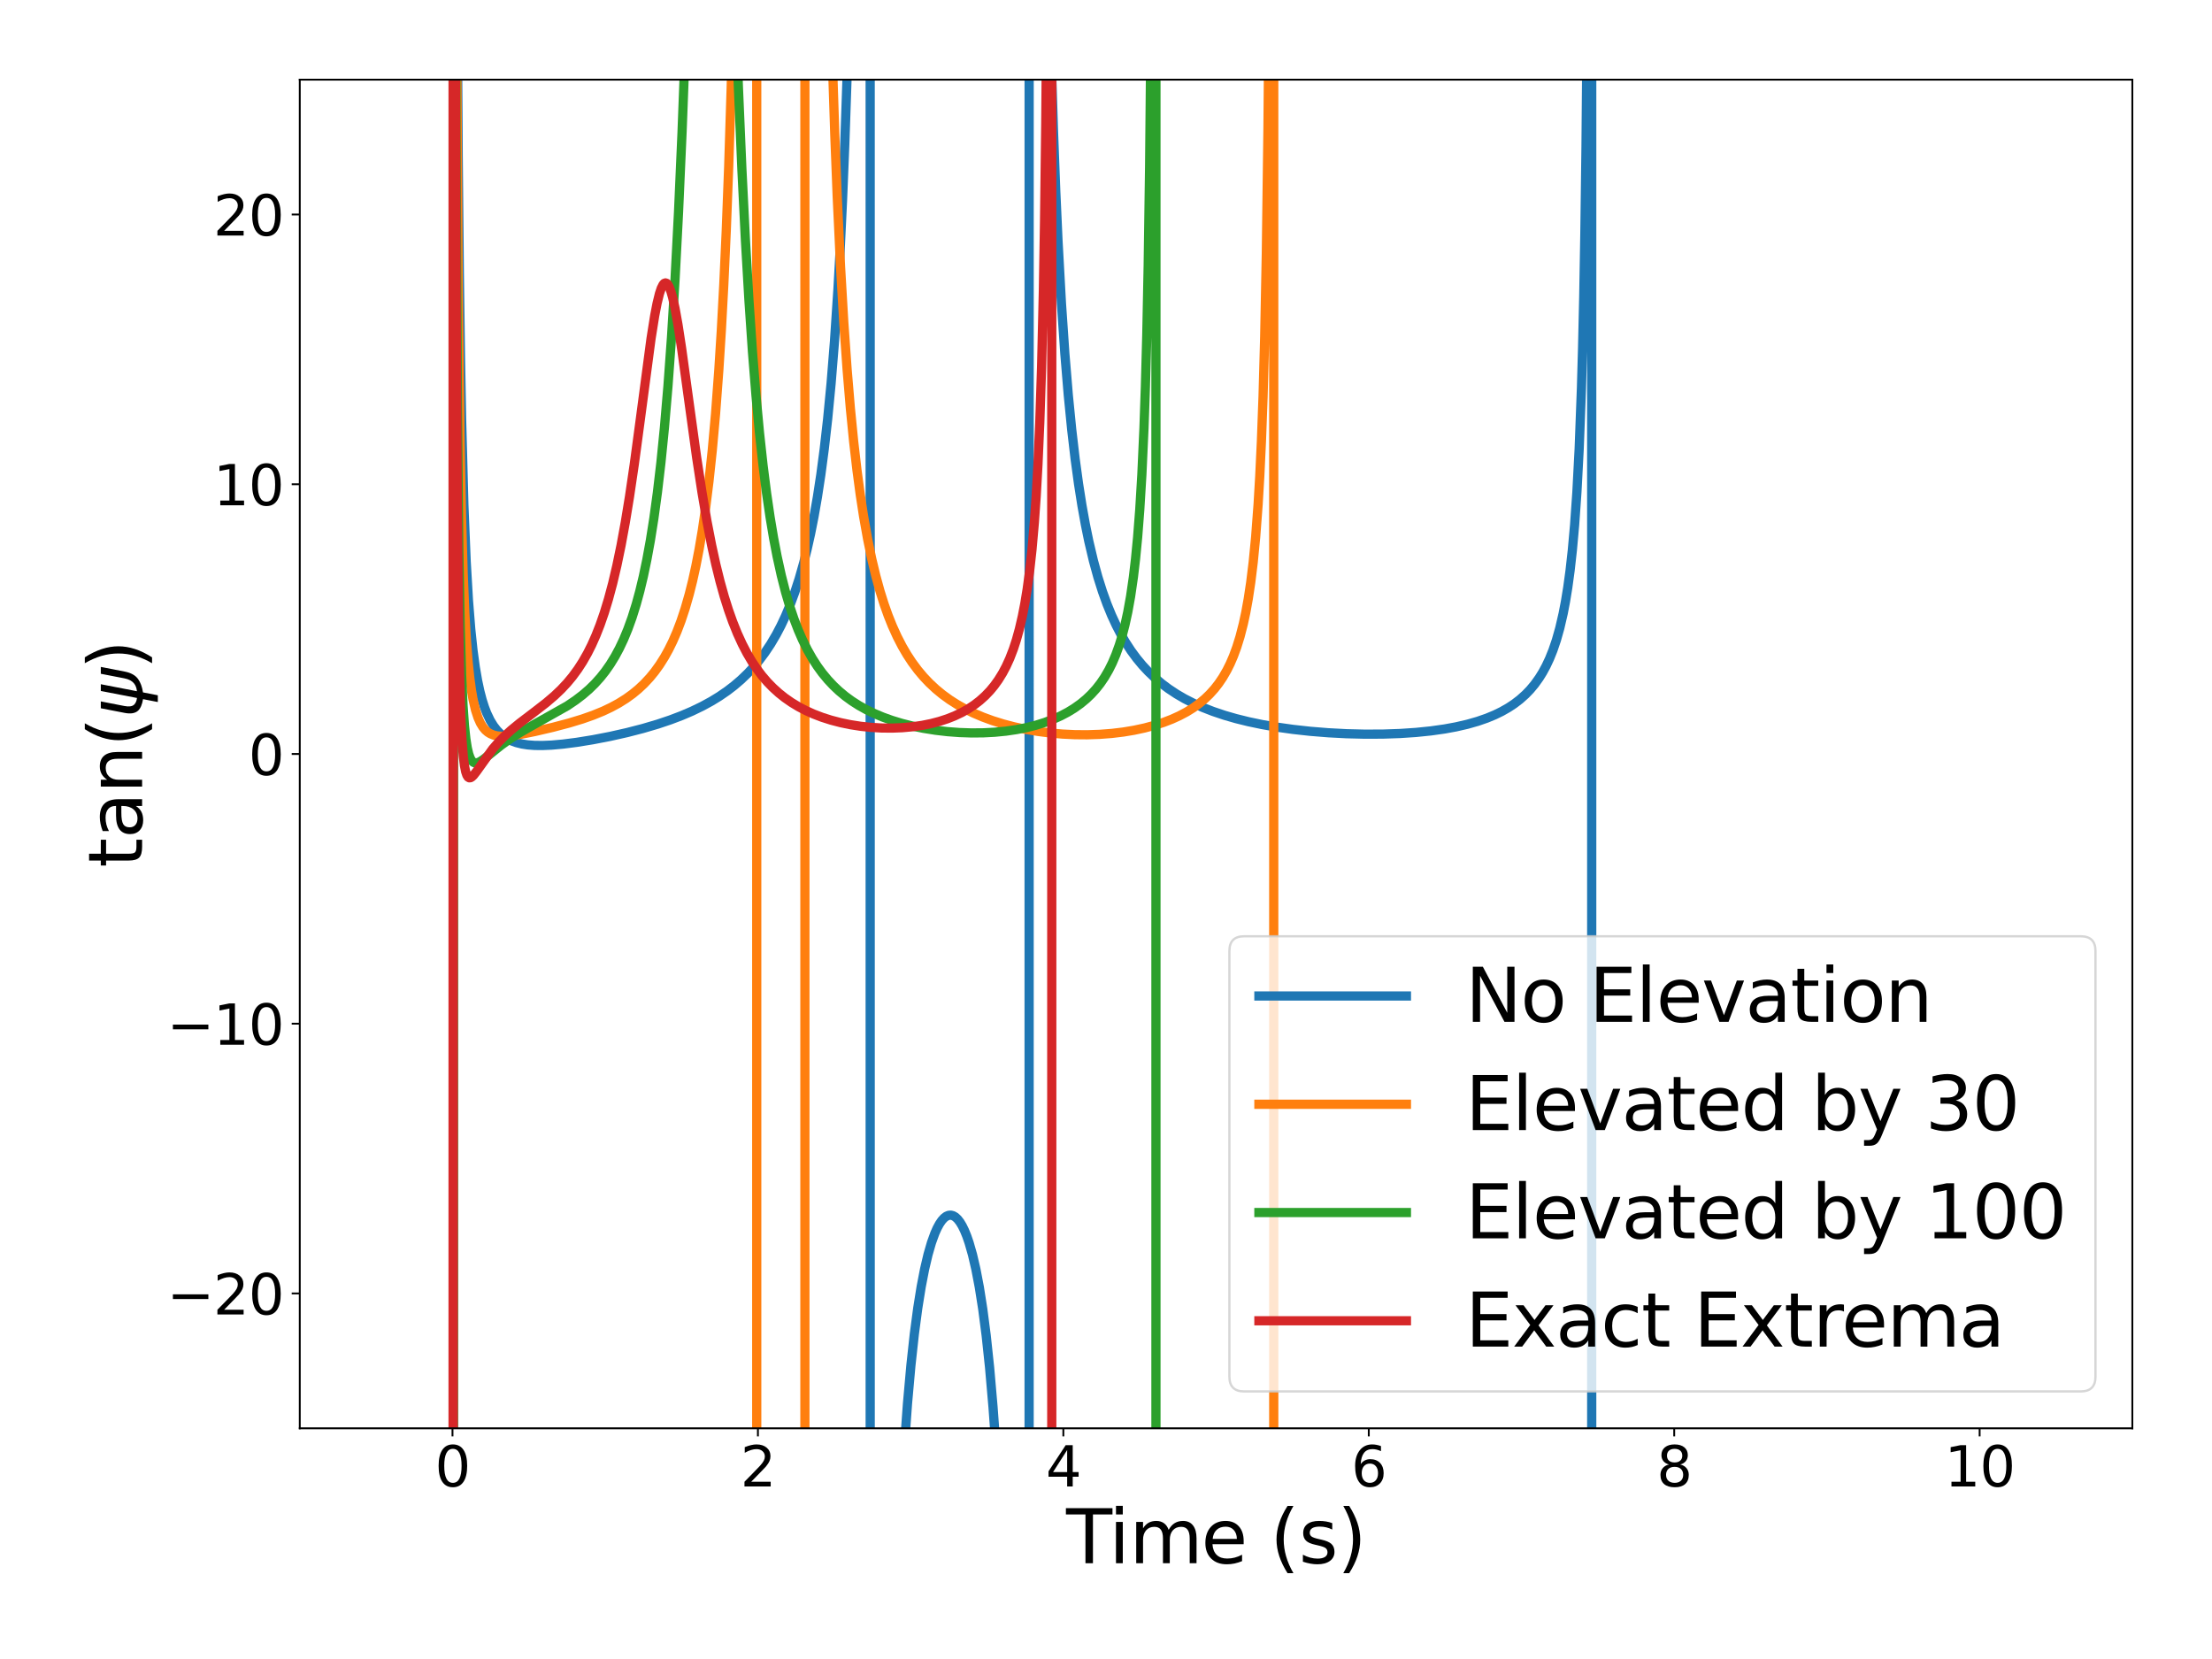 <?xml version="1.0" encoding="utf-8" standalone="no"?>
<!DOCTYPE svg PUBLIC "-//W3C//DTD SVG 1.1//EN"
  "http://www.w3.org/Graphics/SVG/1.1/DTD/svg11.dtd">
<svg height="720pt" version="1.1" viewBox="0 0 959.76 720" width="959.76pt" xmlns="http://www.w3.org/2000/svg" xmlns:xlink="http://www.w3.org/1999/xlink">
 <defs>
  <style type="text/css">*{stroke-linecap:butt;stroke-linejoin:round;}</style>
 </defs>
 <g id="figure_1">
  <g id="patch_1">
   <path d="M 0 720 
L 959.76 720 
L 959.76 0 
L 0 0 
z
" style="fill:#ffffff;"/>
  </g>
  <g id="axes_1">
   <g id="patch_2">
    <path d="M 130.07 619.72 
L 925.2 619.72 
L 925.2 34.56 
L 130.07 34.56 
z
" style="fill:#ffffff;"/>
   </g>
   <g id="matplotlib.axis_1">
    <g id="xtick_1">
     <g id="line2d_1">
      <defs>
       <path d="M 0 0 
L 0 3.5 
" id="mdc47fb2d89" style="stroke:#000000;stroke-width:0.8;"/>
      </defs>
      <g>
       <use style="stroke:#000000;stroke-width:0.8;" x="196.331" xlink:href="#mdc47fb2d89" y="619.72"/>
      </g>
     </g>
     <g id="text_1">
      <!-- 0 -->
      <g transform="translate(188.696 644.956)scale(0.24 -0.24)">
       <defs>
        <path d="M 2034 4250 
Q 1547 4250 1301 3770 
Q 1056 3291 1056 2328 
Q 1056 1369 1301 889 
Q 1547 409 2034 409 
Q 2525 409 2770 889 
Q 3016 1369 3016 2328 
Q 3016 3291 2770 3770 
Q 2525 4250 2034 4250 
z
M 2034 4750 
Q 2819 4750 3233 4129 
Q 3647 3509 3647 2328 
Q 3647 1150 3233 529 
Q 2819 -91 2034 -91 
Q 1250 -91 836 529 
Q 422 1150 422 2328 
Q 422 3509 836 4129 
Q 1250 4750 2034 4750 
z
" id="DejaVuSans-30" transform="scale(0.016)"/>
       </defs>
       <use xlink:href="#DejaVuSans-30"/>
      </g>
     </g>
    </g>
    <g id="xtick_2">
     <g id="line2d_2">
      <g>
       <use style="stroke:#000000;stroke-width:0.8;" x="328.853" xlink:href="#mdc47fb2d89" y="619.72"/>
      </g>
     </g>
     <g id="text_2">
      <!-- 2 -->
      <g transform="translate(321.217 644.956)scale(0.24 -0.24)">
       <defs>
        <path d="M 1228 531 
L 3431 531 
L 3431 0 
L 469 0 
L 469 531 
Q 828 903 1448 1529 
Q 2069 2156 2228 2338 
Q 2531 2678 2651 2914 
Q 2772 3150 2772 3378 
Q 2772 3750 2511 3984 
Q 2250 4219 1831 4219 
Q 1534 4219 1204 4116 
Q 875 4013 500 3803 
L 500 4441 
Q 881 4594 1212 4672 
Q 1544 4750 1819 4750 
Q 2544 4750 2975 4387 
Q 3406 4025 3406 3419 
Q 3406 3131 3298 2873 
Q 3191 2616 2906 2266 
Q 2828 2175 2409 1742 
Q 1991 1309 1228 531 
z
" id="DejaVuSans-32" transform="scale(0.016)"/>
       </defs>
       <use xlink:href="#DejaVuSans-32"/>
      </g>
     </g>
    </g>
    <g id="xtick_3">
     <g id="line2d_3">
      <g>
       <use style="stroke:#000000;stroke-width:0.8;" x="461.374" xlink:href="#mdc47fb2d89" y="619.72"/>
      </g>
     </g>
     <g id="text_3">
      <!-- 4 -->
      <g transform="translate(453.739 644.956)scale(0.24 -0.24)">
       <defs>
        <path d="M 2419 4116 
L 825 1625 
L 2419 1625 
L 2419 4116 
z
M 2253 4666 
L 3047 4666 
L 3047 1625 
L 3713 1625 
L 3713 1100 
L 3047 1100 
L 3047 0 
L 2419 0 
L 2419 1100 
L 313 1100 
L 313 1709 
L 2253 4666 
z
" id="DejaVuSans-34" transform="scale(0.016)"/>
       </defs>
       <use xlink:href="#DejaVuSans-34"/>
      </g>
     </g>
    </g>
    <g id="xtick_4">
     <g id="line2d_4">
      <g>
       <use style="stroke:#000000;stroke-width:0.8;" x="593.896" xlink:href="#mdc47fb2d89" y="619.72"/>
      </g>
     </g>
     <g id="text_4">
      <!-- 6 -->
      <g transform="translate(586.261 644.956)scale(0.24 -0.24)">
       <defs>
        <path d="M 2113 2584 
Q 1688 2584 1439 2293 
Q 1191 2003 1191 1497 
Q 1191 994 1439 701 
Q 1688 409 2113 409 
Q 2538 409 2786 701 
Q 3034 994 3034 1497 
Q 3034 2003 2786 2293 
Q 2538 2584 2113 2584 
z
M 3366 4563 
L 3366 3988 
Q 3128 4100 2886 4159 
Q 2644 4219 2406 4219 
Q 1781 4219 1451 3797 
Q 1122 3375 1075 2522 
Q 1259 2794 1537 2939 
Q 1816 3084 2150 3084 
Q 2853 3084 3261 2657 
Q 3669 2231 3669 1497 
Q 3669 778 3244 343 
Q 2819 -91 2113 -91 
Q 1303 -91 875 529 
Q 447 1150 447 2328 
Q 447 3434 972 4092 
Q 1497 4750 2381 4750 
Q 2619 4750 2861 4703 
Q 3103 4656 3366 4563 
z
" id="DejaVuSans-36" transform="scale(0.016)"/>
       </defs>
       <use xlink:href="#DejaVuSans-36"/>
      </g>
     </g>
    </g>
    <g id="xtick_5">
     <g id="line2d_5">
      <g>
       <use style="stroke:#000000;stroke-width:0.8;" x="726.418" xlink:href="#mdc47fb2d89" y="619.72"/>
      </g>
     </g>
     <g id="text_5">
      <!-- 8 -->
      <g transform="translate(718.783 644.956)scale(0.24 -0.24)">
       <defs>
        <path d="M 2034 2216 
Q 1584 2216 1326 1975 
Q 1069 1734 1069 1313 
Q 1069 891 1326 650 
Q 1584 409 2034 409 
Q 2484 409 2743 651 
Q 3003 894 3003 1313 
Q 3003 1734 2745 1975 
Q 2488 2216 2034 2216 
z
M 1403 2484 
Q 997 2584 770 2862 
Q 544 3141 544 3541 
Q 544 4100 942 4425 
Q 1341 4750 2034 4750 
Q 2731 4750 3128 4425 
Q 3525 4100 3525 3541 
Q 3525 3141 3298 2862 
Q 3072 2584 2669 2484 
Q 3125 2378 3379 2068 
Q 3634 1759 3634 1313 
Q 3634 634 3220 271 
Q 2806 -91 2034 -91 
Q 1263 -91 848 271 
Q 434 634 434 1313 
Q 434 1759 690 2068 
Q 947 2378 1403 2484 
z
M 1172 3481 
Q 1172 3119 1398 2916 
Q 1625 2713 2034 2713 
Q 2441 2713 2670 2916 
Q 2900 3119 2900 3481 
Q 2900 3844 2670 4047 
Q 2441 4250 2034 4250 
Q 1625 4250 1398 4047 
Q 1172 3844 1172 3481 
z
" id="DejaVuSans-38" transform="scale(0.016)"/>
       </defs>
       <use xlink:href="#DejaVuSans-38"/>
      </g>
     </g>
    </g>
    <g id="xtick_6">
     <g id="line2d_6">
      <g>
       <use style="stroke:#000000;stroke-width:0.8;" x="858.939" xlink:href="#mdc47fb2d89" y="619.72"/>
      </g>
     </g>
     <g id="text_6">
      <!-- 10 -->
      <g transform="translate(843.669 644.956)scale(0.24 -0.24)">
       <defs>
        <path d="M 794 531 
L 1825 531 
L 1825 4091 
L 703 3866 
L 703 4441 
L 1819 4666 
L 2450 4666 
L 2450 531 
L 3481 531 
L 3481 0 
L 794 0 
L 794 531 
z
" id="DejaVuSans-31" transform="scale(0.016)"/>
       </defs>
       <use xlink:href="#DejaVuSans-31"/>
       <use x="63.623" xlink:href="#DejaVuSans-30"/>
      </g>
     </g>
    </g>
    <g id="text_7">
     <!-- Time (s) -->
     <g transform="translate(462.582 678.263)scale(0.32 -0.32)">
      <defs>
       <path d="M -19 4666 
L 3928 4666 
L 3928 4134 
L 2272 4134 
L 2272 0 
L 1638 0 
L 1638 4134 
L -19 4134 
L -19 4666 
z
" id="DejaVuSans-54" transform="scale(0.016)"/>
       <path d="M 603 3500 
L 1178 3500 
L 1178 0 
L 603 0 
L 603 3500 
z
M 603 4863 
L 1178 4863 
L 1178 4134 
L 603 4134 
L 603 4863 
z
" id="DejaVuSans-69" transform="scale(0.016)"/>
       <path d="M 3328 2828 
Q 3544 3216 3844 3400 
Q 4144 3584 4550 3584 
Q 5097 3584 5394 3201 
Q 5691 2819 5691 2113 
L 5691 0 
L 5113 0 
L 5113 2094 
Q 5113 2597 4934 2840 
Q 4756 3084 4391 3084 
Q 3944 3084 3684 2787 
Q 3425 2491 3425 1978 
L 3425 0 
L 2847 0 
L 2847 2094 
Q 2847 2600 2669 2842 
Q 2491 3084 2119 3084 
Q 1678 3084 1418 2786 
Q 1159 2488 1159 1978 
L 1159 0 
L 581 0 
L 581 3500 
L 1159 3500 
L 1159 2956 
Q 1356 3278 1631 3431 
Q 1906 3584 2284 3584 
Q 2666 3584 2933 3390 
Q 3200 3197 3328 2828 
z
" id="DejaVuSans-6d" transform="scale(0.016)"/>
       <path d="M 3597 1894 
L 3597 1613 
L 953 1613 
Q 991 1019 1311 708 
Q 1631 397 2203 397 
Q 2534 397 2845 478 
Q 3156 559 3463 722 
L 3463 178 
Q 3153 47 2828 -22 
Q 2503 -91 2169 -91 
Q 1331 -91 842 396 
Q 353 884 353 1716 
Q 353 2575 817 3079 
Q 1281 3584 2069 3584 
Q 2775 3584 3186 3129 
Q 3597 2675 3597 1894 
z
M 3022 2063 
Q 3016 2534 2758 2815 
Q 2500 3097 2075 3097 
Q 1594 3097 1305 2825 
Q 1016 2553 972 2059 
L 3022 2063 
z
" id="DejaVuSans-65" transform="scale(0.016)"/>
       <path id="DejaVuSans-20" transform="scale(0.016)"/>
       <path d="M 1984 4856 
Q 1566 4138 1362 3434 
Q 1159 2731 1159 2009 
Q 1159 1288 1364 580 
Q 1569 -128 1984 -844 
L 1484 -844 
Q 1016 -109 783 600 
Q 550 1309 550 2009 
Q 550 2706 781 3412 
Q 1013 4119 1484 4856 
L 1984 4856 
z
" id="DejaVuSans-28" transform="scale(0.016)"/>
       <path d="M 2834 3397 
L 2834 2853 
Q 2591 2978 2328 3040 
Q 2066 3103 1784 3103 
Q 1356 3103 1142 2972 
Q 928 2841 928 2578 
Q 928 2378 1081 2264 
Q 1234 2150 1697 2047 
L 1894 2003 
Q 2506 1872 2764 1633 
Q 3022 1394 3022 966 
Q 3022 478 2636 193 
Q 2250 -91 1575 -91 
Q 1294 -91 989 -36 
Q 684 19 347 128 
L 347 722 
Q 666 556 975 473 
Q 1284 391 1588 391 
Q 1994 391 2212 530 
Q 2431 669 2431 922 
Q 2431 1156 2273 1281 
Q 2116 1406 1581 1522 
L 1381 1569 
Q 847 1681 609 1914 
Q 372 2147 372 2553 
Q 372 3047 722 3315 
Q 1072 3584 1716 3584 
Q 2034 3584 2315 3537 
Q 2597 3491 2834 3397 
z
" id="DejaVuSans-73" transform="scale(0.016)"/>
       <path d="M 513 4856 
L 1013 4856 
Q 1481 4119 1714 3412 
Q 1947 2706 1947 2009 
Q 1947 1309 1714 600 
Q 1481 -109 1013 -844 
L 513 -844 
Q 928 -128 1133 580 
Q 1338 1288 1338 2009 
Q 1338 2731 1133 3434 
Q 928 4138 513 4856 
z
" id="DejaVuSans-29" transform="scale(0.016)"/>
      </defs>
      <use xlink:href="#DejaVuSans-54"/>
      <use x="57.959" xlink:href="#DejaVuSans-69"/>
      <use x="85.742" xlink:href="#DejaVuSans-6d"/>
      <use x="183.154" xlink:href="#DejaVuSans-65"/>
      <use x="244.678" xlink:href="#DejaVuSans-20"/>
      <use x="276.465" xlink:href="#DejaVuSans-28"/>
      <use x="315.479" xlink:href="#DejaVuSans-73"/>
      <use x="367.578" xlink:href="#DejaVuSans-29"/>
     </g>
    </g>
   </g>
   <g id="matplotlib.axis_2">
    <g id="ytick_1">
     <g id="line2d_7">
      <defs>
       <path d="M 0 0 
L -3.5 0 
" id="m3ed6620b8e" style="stroke:#000000;stroke-width:0.8;"/>
      </defs>
      <g>
       <use style="stroke:#000000;stroke-width:0.8;" x="130.07" xlink:href="#m3ed6620b8e" y="561.204"/>
      </g>
     </g>
     <g id="text_8">
      <!-- −20 -->
      <g transform="translate(72.419 570.322)scale(0.24 -0.24)">
       <defs>
        <path d="M 678 2272 
L 4684 2272 
L 4684 1741 
L 678 1741 
L 678 2272 
z
" id="DejaVuSans-2212" transform="scale(0.016)"/>
       </defs>
       <use xlink:href="#DejaVuSans-2212"/>
       <use x="83.789" xlink:href="#DejaVuSans-32"/>
       <use x="147.412" xlink:href="#DejaVuSans-30"/>
      </g>
     </g>
    </g>
    <g id="ytick_2">
     <g id="line2d_8">
      <g>
       <use style="stroke:#000000;stroke-width:0.8;" x="130.07" xlink:href="#m3ed6620b8e" y="444.172"/>
      </g>
     </g>
     <g id="text_9">
      <!-- −10 -->
      <g transform="translate(72.419 453.29)scale(0.24 -0.24)">
       <use xlink:href="#DejaVuSans-2212"/>
       <use x="83.789" xlink:href="#DejaVuSans-31"/>
       <use x="147.412" xlink:href="#DejaVuSans-30"/>
      </g>
     </g>
    </g>
    <g id="ytick_3">
     <g id="line2d_9">
      <g>
       <use style="stroke:#000000;stroke-width:0.8;" x="130.07" xlink:href="#m3ed6620b8e" y="327.14"/>
      </g>
     </g>
     <g id="text_10">
      <!-- 0 -->
      <g transform="translate(107.8 336.258)scale(0.24 -0.24)">
       <use xlink:href="#DejaVuSans-30"/>
      </g>
     </g>
    </g>
    <g id="ytick_4">
     <g id="line2d_10">
      <g>
       <use style="stroke:#000000;stroke-width:0.8;" x="130.07" xlink:href="#m3ed6620b8e" y="210.108"/>
      </g>
     </g>
     <g id="text_11">
      <!-- 10 -->
      <g transform="translate(92.53 219.226)scale(0.24 -0.24)">
       <use xlink:href="#DejaVuSans-31"/>
       <use x="63.623" xlink:href="#DejaVuSans-30"/>
      </g>
     </g>
    </g>
    <g id="ytick_5">
     <g id="line2d_11">
      <g>
       <use style="stroke:#000000;stroke-width:0.8;" x="130.07" xlink:href="#m3ed6620b8e" y="93.076"/>
      </g>
     </g>
     <g id="text_12">
      <!-- 20 -->
      <g transform="translate(92.53 102.194)scale(0.24 -0.24)">
       <use xlink:href="#DejaVuSans-32"/>
       <use x="63.623" xlink:href="#DejaVuSans-30"/>
      </g>
     </g>
    </g>
    <g id="text_13">
     <!-- $\tan (\psi)$ -->
     <g transform="translate(61.699 376.42)rotate(-90)scale(0.32 -0.32)">
      <defs>
       <path d="M 1172 4494 
L 1172 3500 
L 2356 3500 
L 2356 3053 
L 1172 3053 
L 1172 1153 
Q 1172 725 1289 603 
Q 1406 481 1766 481 
L 2356 481 
L 2356 0 
L 1766 0 
Q 1100 0 847 248 
Q 594 497 594 1153 
L 594 3053 
L 172 3053 
L 172 3500 
L 594 3500 
L 594 4494 
L 1172 4494 
z
" id="DejaVuSans-74" transform="scale(0.016)"/>
       <path d="M 2194 1759 
Q 1497 1759 1228 1600 
Q 959 1441 959 1056 
Q 959 750 1161 570 
Q 1363 391 1709 391 
Q 2188 391 2477 730 
Q 2766 1069 2766 1631 
L 2766 1759 
L 2194 1759 
z
M 3341 1997 
L 3341 0 
L 2766 0 
L 2766 531 
Q 2569 213 2275 61 
Q 1981 -91 1556 -91 
Q 1019 -91 701 211 
Q 384 513 384 1019 
Q 384 1609 779 1909 
Q 1175 2209 1959 2209 
L 2766 2209 
L 2766 2266 
Q 2766 2663 2505 2880 
Q 2244 3097 1772 3097 
Q 1472 3097 1187 3025 
Q 903 2953 641 2809 
L 641 3341 
Q 956 3463 1253 3523 
Q 1550 3584 1831 3584 
Q 2591 3584 2966 3190 
Q 3341 2797 3341 1997 
z
" id="DejaVuSans-61" transform="scale(0.016)"/>
       <path d="M 3513 2113 
L 3513 0 
L 2938 0 
L 2938 2094 
Q 2938 2591 2744 2837 
Q 2550 3084 2163 3084 
Q 1697 3084 1428 2787 
Q 1159 2491 1159 1978 
L 1159 0 
L 581 0 
L 581 3500 
L 1159 3500 
L 1159 2956 
Q 1366 3272 1645 3428 
Q 1925 3584 2291 3584 
Q 2894 3584 3203 3211 
Q 3513 2838 3513 2113 
z
" id="DejaVuSans-6e" transform="scale(0.016)"/>
       <path d="M 1591 -78 
Q 891 38 616 341 
Q 278 713 425 1472 
L 819 3500 
L 1400 3500 
L 1009 1494 
Q 900 922 1119 684 
Q 1313 478 1691 434 
L 2284 3500 
L 2856 3500 
L 2263 438 
Q 2681 481 2928 688 
Q 3247 950 3353 1497 
L 3741 3500 
L 4322 3500 
L 3928 1475 
Q 3775 688 3300 344 
Q 2872 34 2163 -75 
L 1919 -1331 
L 1347 -1331 
L 1591 -78 
z
" id="DejaVuSans-Oblique-3c8" transform="scale(0.016)"/>
      </defs>
      <use transform="translate(0 0.125)" xlink:href="#DejaVuSans-74"/>
      <use transform="translate(39.209 0.125)" xlink:href="#DejaVuSans-61"/>
      <use transform="translate(100.488 0.125)" xlink:href="#DejaVuSans-6e"/>
      <use transform="translate(163.867 0.125)" xlink:href="#DejaVuSans-28"/>
      <use transform="translate(202.881 0.125)" xlink:href="#DejaVuSans-Oblique-3c8"/>
      <use transform="translate(268.848 0.125)" xlink:href="#DejaVuSans-29"/>
     </g>
    </g>
   </g>
   <g id="line2d_12">
    <path clip-path="url(#pdc5ec45d61)" d="M 196.826 721 
L 196.826 -1 
M 198.366 -1 
L 198.805 67.557 
L 199.3 118.736 
L 199.794 155.021 
L 200.289 182.008 
L 201.279 219.278 
L 202.268 243.596 
L 203.258 260.552 
L 204.247 272.934 
L 205.237 282.29 
L 206.227 289.547 
L 207.216 295.292 
L 208.206 299.915 
L 209.195 303.686 
L 210.185 306.795 
L 211.175 309.383 
L 212.659 312.506 
L 214.143 314.936 
L 215.628 316.845 
L 217.112 318.357 
L 218.596 319.558 
L 220.081 320.515 
L 222.06 321.492 
L 224.039 322.206 
L 226.513 322.818 
L 228.987 323.197 
L 231.956 323.425 
L 235.419 323.462 
L 239.378 323.29 
L 244.325 322.849 
L 250.263 322.087 
L 257.19 320.964 
L 264.612 319.531 
L 272.034 317.867 
L 278.961 316.081 
L 285.393 314.183 
L 290.836 312.354 
L 295.784 310.475 
L 300.237 308.57 
L 304.69 306.419 
L 308.648 304.258 
L 312.112 302.136 
L 315.575 299.758 
L 318.544 297.478 
L 321.513 294.935 
L 324.481 292.082 
L 326.955 289.426 
L 329.429 286.472 
L 331.903 283.17 
L 334.377 279.458 
L 336.851 275.256 
L 338.83 271.478 
L 340.809 267.261 
L 342.789 262.53 
L 344.768 257.189 
L 346.747 251.117 
L 348.726 244.162 
L 350.21 238.248 
L 351.695 231.622 
L 353.179 224.151 
L 354.663 215.67 
L 356.148 205.969 
L 357.632 194.774 
L 359.117 181.725 
L 360.601 166.336 
L 362.085 147.939 
L 363.57 125.584 
L 364.559 107.82 
L 365.549 87.116 
L 366.538 62.694 
L 367.528 33.473 
L 368.489 -1 
M 377.558 -1 
L 377.569 721 
M 388.121 721 
L 388.804 700.771 
L 389.794 675.92 
L 390.783 655.043 
L 392.267 629.416 
L 393.752 608.953 
L 395.236 592.368 
L 396.721 578.784 
L 398.205 567.58 
L 399.689 558.31 
L 401.174 550.643 
L 402.658 544.334 
L 404.142 539.198 
L 405.627 535.095 
L 406.616 532.881 
L 407.606 531.056 
L 408.596 529.6 
L 409.585 528.498 
L 410.575 527.741 
L 411.564 527.32 
L 412.554 527.232 
L 413.543 527.477 
L 414.533 528.057 
L 415.523 528.979 
L 416.512 530.252 
L 417.502 531.891 
L 418.491 533.912 
L 419.481 536.34 
L 420.47 539.202 
L 421.955 544.385 
L 423.439 550.77 
L 424.924 558.554 
L 426.408 567.997 
L 427.892 579.453 
L 429.377 593.401 
L 430.861 610.512 
L 431.851 624.134 
L 432.84 639.968 
L 433.83 658.523 
L 434.819 680.487 
L 435.809 706.806 
L 436.271 721 
M 446.518 721 
L 446.53 -1 
M 455.41 -1 
L 456.095 25.163 
L 457.085 56.638 
L 458.074 82.711 
L 459.064 104.648 
L 460.548 131.697 
L 462.033 153.501 
L 463.517 171.427 
L 465.002 186.408 
L 466.486 199.099 
L 467.97 209.976 
L 469.455 219.392 
L 470.939 227.615 
L 472.423 234.851 
L 474.403 243.239 
L 476.382 250.451 
L 478.361 256.71 
L 480.34 262.186 
L 482.319 267.01 
L 484.298 271.288 
L 486.277 275.102 
L 488.257 278.521 
L 490.731 282.321 
L 493.205 285.676 
L 495.678 288.655 
L 498.152 291.314 
L 501.121 294.147 
L 504.09 296.648 
L 507.059 298.867 
L 510.522 301.157 
L 513.986 303.172 
L 517.944 305.194 
L 521.902 306.961 
L 526.355 308.696 
L 531.303 310.359 
L 536.251 311.789 
L 541.694 313.136 
L 547.631 314.377 
L 554.064 315.495 
L 560.991 316.473 
L 568.413 317.293 
L 576.329 317.934 
L 584.246 318.35 
L 592.162 318.545 
L 600.079 318.512 
L 607.501 318.254 
L 614.428 317.789 
L 620.86 317.13 
L 626.798 316.29 
L 631.746 315.382 
L 636.694 314.242 
L 641.147 312.972 
L 645.105 311.599 
L 648.568 310.165 
L 651.537 308.721 
L 654.506 307.033 
L 656.98 305.396 
L 659.454 303.503 
L 661.928 301.29 
L 663.907 299.235 
L 665.886 296.863 
L 667.865 294.097 
L 669.35 291.701 
L 670.834 288.964 
L 672.318 285.807 
L 673.803 282.123 
L 675.287 277.767 
L 676.771 272.532 
L 678.256 266.118 
L 679.245 260.969 
L 680.235 254.902 
L 681.225 247.643 
L 682.214 238.795 
L 683.204 227.764 
L 684.193 213.619 
L 685.183 194.802 
L 686.172 168.516 
L 686.667 151.017 
L 687.162 129.162 
L 687.657 101.086 
L 688.152 63.679 
L 688.724 -1 
M 690.626 -1 
L 690.626 721 
L 690.626 721 
" style="fill:none;stroke:#1f77b4;stroke-linecap:square;stroke-width:4;"/>
   </g>
   <g id="line2d_13">
    <path clip-path="url(#pdc5ec45d61)" d="M 196.687 721 
L 196.687 -1 
M 198.08 -1 
L 198.114 9.065 
L 198.828 125.178 
L 199.541 186.956 
L 200.254 224.385 
L 200.968 248.938 
L 201.681 265.932 
L 202.395 278.155 
L 203.108 287.204 
L 203.821 294.053 
L 204.535 299.328 
L 205.248 303.447 
L 206.318 308.068 
L 207.388 311.369 
L 208.458 313.757 
L 209.528 315.497 
L 210.598 316.767 
L 211.668 317.69 
L 212.738 318.354 
L 214.165 318.942 
L 215.592 319.283 
L 217.375 319.468 
L 219.516 319.454 
L 222.369 319.187 
L 226.293 318.564 
L 232 317.409 
L 239.847 315.583 
L 246.98 313.699 
L 252.687 311.961 
L 257.324 310.328 
L 261.605 308.579 
L 265.172 306.892 
L 268.382 305.149 
L 271.592 303.142 
L 274.445 301.086 
L 276.942 299.034 
L 279.439 296.698 
L 281.936 294.022 
L 284.076 291.404 
L 286.216 288.431 
L 288.356 285.035 
L 290.14 281.821 
L 291.923 278.195 
L 293.707 274.084 
L 295.49 269.396 
L 297.273 264.02 
L 299.057 257.814 
L 300.484 252.13 
L 301.91 245.684 
L 303.337 238.33 
L 304.764 229.888 
L 306.191 220.129 
L 307.617 208.759 
L 309.044 195.392 
L 310.471 179.518 
L 311.898 160.446 
L 312.968 143.481 
L 314.038 123.643 
L 315.108 100.21 
L 316.178 72.209 
L 317.248 38.292 
L 318.259 -1 
M 328.335 -1 
L 328.336 721 
M 349.237 721 
L 349.24 -1 
M 360.394 -1 
L 361.121 25.182 
L 362.191 57.975 
L 363.261 85.358 
L 364.687 115.442 
L 366.114 139.94 
L 367.541 160.205 
L 368.968 177.193 
L 370.394 191.6 
L 371.821 203.94 
L 373.248 214.604 
L 374.675 223.892 
L 376.458 233.92 
L 378.242 242.514 
L 380.025 249.945 
L 381.808 256.419 
L 383.592 262.1 
L 385.375 267.115 
L 387.159 271.568 
L 389.299 276.286 
L 391.439 280.431 
L 393.579 284.094 
L 395.719 287.351 
L 398.216 290.714 
L 400.713 293.682 
L 403.21 296.315 
L 406.063 298.977 
L 408.917 301.327 
L 412.127 303.654 
L 415.337 305.699 
L 418.904 307.691 
L 422.471 309.434 
L 426.394 311.104 
L 430.675 312.675 
L 435.312 314.123 
L 439.949 315.339 
L 444.942 316.421 
L 450.293 317.341 
L 455.643 318.033 
L 460.993 318.506 
L 466.343 318.765 
L 471.694 318.809 
L 477.044 318.632 
L 482.394 318.223 
L 487.388 317.619 
L 492.025 316.848 
L 496.662 315.852 
L 500.942 314.705 
L 504.866 313.431 
L 508.433 312.054 
L 511.643 310.6 
L 514.853 308.9 
L 517.706 307.134 
L 520.203 305.344 
L 522.7 303.273 
L 524.84 301.217 
L 526.98 298.838 
L 528.764 296.548 
L 530.547 293.908 
L 532.331 290.828 
L 533.757 287.967 
L 535.184 284.66 
L 536.611 280.792 
L 538.038 276.202 
L 539.464 270.664 
L 540.535 265.692 
L 541.605 259.8 
L 542.675 252.702 
L 543.745 243.981 
L 544.815 233.002 
L 545.885 218.749 
L 546.598 206.62 
L 547.312 191.471 
L 548.025 172.008 
L 548.738 146.072 
L 549.452 109.782 
L 550.165 55.371 
L 550.642 -1 
M 552.662 -1 
L 552.662 721 
L 552.662 721 
" style="fill:none;stroke:#ff7f0e;stroke-linecap:square;stroke-width:4;"/>
   </g>
   <g id="line2d_14">
    <path clip-path="url(#pdc5ec45d61)" d="M 196.636 721 
L 196.636 -1 
M 197.694 -1 
L 197.858 59.284 
L 198.47 179.222 
L 199.081 238.972 
L 199.692 272.69 
L 200.303 293.188 
L 200.914 306.255 
L 201.525 314.846 
L 202.136 320.599 
L 202.747 324.482 
L 203.358 327.097 
L 203.969 328.831 
L 204.58 329.942 
L 205.191 330.605 
L 205.802 330.943 
L 206.413 331.045 
L 207.33 330.885 
L 208.246 330.475 
L 209.774 329.474 
L 212.218 327.527 
L 217.412 323.354 
L 221.078 320.732 
L 225.05 318.194 
L 229.633 315.542 
L 246.131 306.263 
L 249.798 303.782 
L 252.853 301.447 
L 255.603 299.069 
L 258.047 296.68 
L 260.491 293.967 
L 262.63 291.272 
L 264.768 288.214 
L 266.907 284.718 
L 268.74 281.304 
L 270.573 277.43 
L 272.406 273.01 
L 274.239 267.938 
L 276.073 262.084 
L 277.6 256.491 
L 279.128 250.128 
L 280.655 242.854 
L 282.183 234.502 
L 283.711 224.865 
L 285.238 213.691 
L 286.766 200.675 
L 288.294 185.445 
L 289.821 167.55 
L 291.349 146.454 
L 292.876 121.534 
L 294.404 92.1 
L 295.932 57.448 
L 297.459 16.987 
L 298.074 -1 
M 318.945 -1 
L 320.374 37.638 
L 321.901 73.482 
L 323.429 104.16 
L 324.956 130.307 
L 326.484 152.578 
L 328.012 171.58 
L 329.539 187.843 
L 331.067 201.817 
L 332.595 213.878 
L 334.122 224.337 
L 335.65 233.451 
L 337.177 241.429 
L 339.011 249.748 
L 340.844 256.925 
L 342.677 263.156 
L 344.51 268.597 
L 346.343 273.374 
L 348.176 277.59 
L 350.315 281.912 
L 352.454 285.692 
L 354.592 289.018 
L 356.731 291.959 
L 359.175 294.923 
L 361.619 297.528 
L 364.064 299.83 
L 366.813 302.114 
L 369.563 304.122 
L 372.618 306.081 
L 375.979 307.957 
L 379.34 309.586 
L 383.006 311.124 
L 386.978 312.553 
L 391.255 313.855 
L 395.838 315.015 
L 400.726 316.018 
L 405.92 316.846 
L 411.114 317.45 
L 416.308 317.837 
L 421.502 318.011 
L 426.696 317.964 
L 431.584 317.708 
L 436.473 317.229 
L 441.056 316.556 
L 445.333 315.709 
L 449.305 314.71 
L 453.277 313.474 
L 456.943 312.09 
L 460.304 310.58 
L 463.359 308.967 
L 466.109 307.28 
L 468.858 305.32 
L 471.303 303.296 
L 473.441 301.255 
L 475.58 298.899 
L 477.413 296.567 
L 479.246 293.876 
L 481.079 290.728 
L 482.607 287.663 
L 484.135 284.085 
L 485.662 279.849 
L 486.884 275.85 
L 488.106 271.154 
L 489.328 265.555 
L 490.551 258.762 
L 491.773 250.34 
L 492.689 242.564 
L 493.606 233.074 
L 494.522 221.228 
L 495.439 206.019 
L 496.355 185.768 
L 496.967 168.065 
L 497.578 145.323 
L 498.189 115.023 
L 498.8 72.631 
L 499.411 9.082 
L 499.479 -1 
M 501.549 -1 
L 501.549 721 
L 501.549 721 
" style="fill:none;stroke:#2ca02c;stroke-linecap:square;stroke-width:4;"/>
   </g>
   <g id="line2d_15">
    <path clip-path="url(#pdc5ec45d61)" d="M 196.591 721 
L 196.591 -1 
M 197.533 -1 
L 197.893 128.075 
L 198.413 219.703 
L 198.934 267.467 
L 199.454 294.777 
L 199.975 311.281 
L 200.495 321.586 
L 201.016 328.122 
L 201.536 332.267 
L 202.057 334.844 
L 202.578 336.369 
L 203.098 337.174 
L 203.619 337.48 
L 204.139 337.438 
L 204.66 337.152 
L 205.441 336.419 
L 206.742 334.751 
L 213.769 324.946 
L 216.372 321.969 
L 218.975 319.333 
L 221.838 316.738 
L 225.482 313.751 
L 231.208 309.399 
L 236.934 304.971 
L 240.578 301.862 
L 243.441 299.136 
L 246.044 296.356 
L 248.387 293.538 
L 250.729 290.347 
L 252.811 287.128 
L 254.894 283.474 
L 256.715 279.854 
L 258.537 275.771 
L 260.359 271.148 
L 262.181 265.901 
L 264.003 259.932 
L 265.825 253.136 
L 267.647 245.403 
L 269.469 236.625 
L 271.291 226.712 
L 273.113 215.612 
L 275.195 201.512 
L 277.798 182.154 
L 282.483 146.881 
L 284.045 137.067 
L 285.086 131.666 
L 286.127 127.409 
L 286.908 125.07 
L 287.689 123.522 
L 288.209 122.947 
L 288.73 122.744 
L 289.25 122.914 
L 289.771 123.453 
L 290.291 124.356 
L 291.072 126.363 
L 291.853 129.108 
L 292.894 133.798 
L 294.196 141.048 
L 295.757 151.251 
L 298.36 170.168 
L 302.264 198.484 
L 304.607 213.767 
L 306.689 225.891 
L 308.771 236.613 
L 310.593 244.907 
L 312.415 252.273 
L 314.237 258.804 
L 316.059 264.596 
L 317.881 269.737 
L 319.963 274.918 
L 322.045 279.46 
L 324.128 283.456 
L 326.21 286.982 
L 328.292 290.106 
L 330.635 293.208 
L 332.977 295.936 
L 335.32 298.346 
L 337.922 300.704 
L 340.525 302.775 
L 343.388 304.771 
L 346.512 306.661 
L 349.635 308.295 
L 353.019 309.819 
L 356.662 311.214 
L 360.567 312.463 
L 364.731 313.551 
L 368.895 314.415 
L 373.32 315.108 
L 377.745 315.586 
L 382.43 315.865 
L 387.115 315.91 
L 391.54 315.733 
L 395.964 315.329 
L 400.129 314.723 
L 404.033 313.933 
L 407.677 312.976 
L 411.061 311.87 
L 414.184 310.633 
L 417.307 309.15 
L 420.17 307.534 
L 422.773 305.807 
L 425.116 303.997 
L 427.458 301.892 
L 429.54 299.715 
L 431.362 297.519 
L 433.184 294.987 
L 435.006 292.038 
L 436.568 289.092 
L 438.13 285.661 
L 439.691 281.609 
L 440.993 277.627 
L 442.294 272.936 
L 443.595 267.325 
L 444.637 261.975 
L 445.678 255.625 
L 446.719 247.961 
L 447.76 238.523 
L 448.801 226.607 
L 449.582 215.386 
L 450.363 201.394 
L 451.144 183.447 
L 451.924 159.576 
L 452.705 126.232 
L 453.226 95.505 
L 453.746 53.659 
L 454.222 -1 
M 456.349 -1 
L 456.349 721 
L 456.349 721 
" style="fill:none;stroke:#d62728;stroke-linecap:square;stroke-width:4;"/>
   </g>
   <g id="patch_3">
    <path d="M 130.07 619.72 
L 130.07 34.56 
" style="fill:none;stroke:#000000;stroke-linecap:square;stroke-linejoin:miter;stroke-width:0.8;"/>
   </g>
   <g id="patch_4">
    <path d="M 925.2 619.72 
L 925.2 34.56 
" style="fill:none;stroke:#000000;stroke-linecap:square;stroke-linejoin:miter;stroke-width:0.8;"/>
   </g>
   <g id="patch_5">
    <path d="M 130.07 619.72 
L 925.2 619.72 
" style="fill:none;stroke:#000000;stroke-linecap:square;stroke-linejoin:miter;stroke-width:0.8;"/>
   </g>
   <g id="patch_6">
    <path d="M 130.07 34.56 
L 925.2 34.56 
" style="fill:none;stroke:#000000;stroke-linecap:square;stroke-linejoin:miter;stroke-width:0.8;"/>
   </g>
   <g id="legend_1">
    <g id="patch_7">
     <path d="M 539.825 603.72 
L 902.8 603.72 
Q 909.2 603.72 909.2 597.32 
L 909.2 412.64 
Q 909.2 406.24 902.8 406.24 
L 539.825 406.24 
Q 533.425 406.24 533.425 412.64 
L 533.425 597.32 
Q 533.425 603.72 539.825 603.72 
z
" style="fill:#ffffff;opacity:0.8;stroke:#cccccc;stroke-linejoin:miter;"/>
    </g>
    <g id="line2d_16">
     <path d="M 546.225 432.155 
L 610.225 432.155 
" style="fill:none;stroke:#1f77b4;stroke-linecap:square;stroke-width:4;"/>
    </g>
    <g id="line2d_17"/>
    <g id="text_14">
     <!-- No Elevation -->
     <g transform="translate(635.825 443.355)scale(0.32 -0.32)">
      <defs>
       <path d="M 628 4666 
L 1478 4666 
L 3547 763 
L 3547 4666 
L 4159 4666 
L 4159 0 
L 3309 0 
L 1241 3903 
L 1241 0 
L 628 0 
L 628 4666 
z
" id="DejaVuSans-4e" transform="scale(0.016)"/>
       <path d="M 1959 3097 
Q 1497 3097 1228 2736 
Q 959 2375 959 1747 
Q 959 1119 1226 758 
Q 1494 397 1959 397 
Q 2419 397 2687 759 
Q 2956 1122 2956 1747 
Q 2956 2369 2687 2733 
Q 2419 3097 1959 3097 
z
M 1959 3584 
Q 2709 3584 3137 3096 
Q 3566 2609 3566 1747 
Q 3566 888 3137 398 
Q 2709 -91 1959 -91 
Q 1206 -91 779 398 
Q 353 888 353 1747 
Q 353 2609 779 3096 
Q 1206 3584 1959 3584 
z
" id="DejaVuSans-6f" transform="scale(0.016)"/>
       <path d="M 628 4666 
L 3578 4666 
L 3578 4134 
L 1259 4134 
L 1259 2753 
L 3481 2753 
L 3481 2222 
L 1259 2222 
L 1259 531 
L 3634 531 
L 3634 0 
L 628 0 
L 628 4666 
z
" id="DejaVuSans-45" transform="scale(0.016)"/>
       <path d="M 603 4863 
L 1178 4863 
L 1178 0 
L 603 0 
L 603 4863 
z
" id="DejaVuSans-6c" transform="scale(0.016)"/>
       <path d="M 191 3500 
L 800 3500 
L 1894 563 
L 2988 3500 
L 3597 3500 
L 2284 0 
L 1503 0 
L 191 3500 
z
" id="DejaVuSans-76" transform="scale(0.016)"/>
      </defs>
      <use xlink:href="#DejaVuSans-4e"/>
      <use x="74.805" xlink:href="#DejaVuSans-6f"/>
      <use x="135.986" xlink:href="#DejaVuSans-20"/>
      <use x="167.773" xlink:href="#DejaVuSans-45"/>
      <use x="230.957" xlink:href="#DejaVuSans-6c"/>
      <use x="258.74" xlink:href="#DejaVuSans-65"/>
      <use x="320.264" xlink:href="#DejaVuSans-76"/>
      <use x="379.443" xlink:href="#DejaVuSans-61"/>
      <use x="440.723" xlink:href="#DejaVuSans-74"/>
      <use x="479.932" xlink:href="#DejaVuSans-69"/>
      <use x="507.715" xlink:href="#DejaVuSans-6f"/>
      <use x="568.896" xlink:href="#DejaVuSans-6e"/>
     </g>
    </g>
    <g id="line2d_18">
     <path d="M 546.225 479.125 
L 610.225 479.125 
" style="fill:none;stroke:#ff7f0e;stroke-linecap:square;stroke-width:4;"/>
    </g>
    <g id="line2d_19"/>
    <g id="text_15">
     <!-- Elevated by 30 -->
     <g transform="translate(635.825 490.325)scale(0.32 -0.32)">
      <defs>
       <path d="M 2906 2969 
L 2906 4863 
L 3481 4863 
L 3481 0 
L 2906 0 
L 2906 525 
Q 2725 213 2448 61 
Q 2172 -91 1784 -91 
Q 1150 -91 751 415 
Q 353 922 353 1747 
Q 353 2572 751 3078 
Q 1150 3584 1784 3584 
Q 2172 3584 2448 3432 
Q 2725 3281 2906 2969 
z
M 947 1747 
Q 947 1113 1208 752 
Q 1469 391 1925 391 
Q 2381 391 2643 752 
Q 2906 1113 2906 1747 
Q 2906 2381 2643 2742 
Q 2381 3103 1925 3103 
Q 1469 3103 1208 2742 
Q 947 2381 947 1747 
z
" id="DejaVuSans-64" transform="scale(0.016)"/>
       <path d="M 3116 1747 
Q 3116 2381 2855 2742 
Q 2594 3103 2138 3103 
Q 1681 3103 1420 2742 
Q 1159 2381 1159 1747 
Q 1159 1113 1420 752 
Q 1681 391 2138 391 
Q 2594 391 2855 752 
Q 3116 1113 3116 1747 
z
M 1159 2969 
Q 1341 3281 1617 3432 
Q 1894 3584 2278 3584 
Q 2916 3584 3314 3078 
Q 3713 2572 3713 1747 
Q 3713 922 3314 415 
Q 2916 -91 2278 -91 
Q 1894 -91 1617 61 
Q 1341 213 1159 525 
L 1159 0 
L 581 0 
L 581 4863 
L 1159 4863 
L 1159 2969 
z
" id="DejaVuSans-62" transform="scale(0.016)"/>
       <path d="M 2059 -325 
Q 1816 -950 1584 -1140 
Q 1353 -1331 966 -1331 
L 506 -1331 
L 506 -850 
L 844 -850 
Q 1081 -850 1212 -737 
Q 1344 -625 1503 -206 
L 1606 56 
L 191 3500 
L 800 3500 
L 1894 763 
L 2988 3500 
L 3597 3500 
L 2059 -325 
z
" id="DejaVuSans-79" transform="scale(0.016)"/>
       <path d="M 2597 2516 
Q 3050 2419 3304 2112 
Q 3559 1806 3559 1356 
Q 3559 666 3084 287 
Q 2609 -91 1734 -91 
Q 1441 -91 1130 -33 
Q 819 25 488 141 
L 488 750 
Q 750 597 1062 519 
Q 1375 441 1716 441 
Q 2309 441 2620 675 
Q 2931 909 2931 1356 
Q 2931 1769 2642 2001 
Q 2353 2234 1838 2234 
L 1294 2234 
L 1294 2753 
L 1863 2753 
Q 2328 2753 2575 2939 
Q 2822 3125 2822 3475 
Q 2822 3834 2567 4026 
Q 2313 4219 1838 4219 
Q 1578 4219 1281 4162 
Q 984 4106 628 3988 
L 628 4550 
Q 988 4650 1302 4700 
Q 1616 4750 1894 4750 
Q 2613 4750 3031 4423 
Q 3450 4097 3450 3541 
Q 3450 3153 3228 2886 
Q 3006 2619 2597 2516 
z
" id="DejaVuSans-33" transform="scale(0.016)"/>
      </defs>
      <use xlink:href="#DejaVuSans-45"/>
      <use x="63.184" xlink:href="#DejaVuSans-6c"/>
      <use x="90.967" xlink:href="#DejaVuSans-65"/>
      <use x="152.49" xlink:href="#DejaVuSans-76"/>
      <use x="211.67" xlink:href="#DejaVuSans-61"/>
      <use x="272.949" xlink:href="#DejaVuSans-74"/>
      <use x="312.158" xlink:href="#DejaVuSans-65"/>
      <use x="373.682" xlink:href="#DejaVuSans-64"/>
      <use x="437.158" xlink:href="#DejaVuSans-20"/>
      <use x="468.945" xlink:href="#DejaVuSans-62"/>
      <use x="532.422" xlink:href="#DejaVuSans-79"/>
      <use x="591.602" xlink:href="#DejaVuSans-20"/>
      <use x="623.389" xlink:href="#DejaVuSans-33"/>
      <use x="687.012" xlink:href="#DejaVuSans-30"/>
     </g>
    </g>
    <g id="line2d_20">
     <path d="M 546.225 526.095 
L 610.225 526.095 
" style="fill:none;stroke:#2ca02c;stroke-linecap:square;stroke-width:4;"/>
    </g>
    <g id="line2d_21"/>
    <g id="text_16">
     <!-- Elevated by 100 -->
     <g transform="translate(635.825 537.295)scale(0.32 -0.32)">
      <use xlink:href="#DejaVuSans-45"/>
      <use x="63.184" xlink:href="#DejaVuSans-6c"/>
      <use x="90.967" xlink:href="#DejaVuSans-65"/>
      <use x="152.49" xlink:href="#DejaVuSans-76"/>
      <use x="211.67" xlink:href="#DejaVuSans-61"/>
      <use x="272.949" xlink:href="#DejaVuSans-74"/>
      <use x="312.158" xlink:href="#DejaVuSans-65"/>
      <use x="373.682" xlink:href="#DejaVuSans-64"/>
      <use x="437.158" xlink:href="#DejaVuSans-20"/>
      <use x="468.945" xlink:href="#DejaVuSans-62"/>
      <use x="532.422" xlink:href="#DejaVuSans-79"/>
      <use x="591.602" xlink:href="#DejaVuSans-20"/>
      <use x="623.389" xlink:href="#DejaVuSans-31"/>
      <use x="687.012" xlink:href="#DejaVuSans-30"/>
      <use x="750.635" xlink:href="#DejaVuSans-30"/>
     </g>
    </g>
    <g id="line2d_22">
     <path d="M 546.225 573.065 
L 610.225 573.065 
" style="fill:none;stroke:#d62728;stroke-linecap:square;stroke-width:4;"/>
    </g>
    <g id="line2d_23"/>
    <g id="text_17">
     <!-- Exact Extrema -->
     <g transform="translate(635.825 584.265)scale(0.32 -0.32)">
      <defs>
       <path d="M 3513 3500 
L 2247 1797 
L 3578 0 
L 2900 0 
L 1881 1375 
L 863 0 
L 184 0 
L 1544 1831 
L 300 3500 
L 978 3500 
L 1906 2253 
L 2834 3500 
L 3513 3500 
z
" id="DejaVuSans-78" transform="scale(0.016)"/>
       <path d="M 3122 3366 
L 3122 2828 
Q 2878 2963 2633 3030 
Q 2388 3097 2138 3097 
Q 1578 3097 1268 2742 
Q 959 2388 959 1747 
Q 959 1106 1268 751 
Q 1578 397 2138 397 
Q 2388 397 2633 464 
Q 2878 531 3122 666 
L 3122 134 
Q 2881 22 2623 -34 
Q 2366 -91 2075 -91 
Q 1284 -91 818 406 
Q 353 903 353 1747 
Q 353 2603 823 3093 
Q 1294 3584 2113 3584 
Q 2378 3584 2631 3529 
Q 2884 3475 3122 3366 
z
" id="DejaVuSans-63" transform="scale(0.016)"/>
       <path d="M 2631 2963 
Q 2534 3019 2420 3045 
Q 2306 3072 2169 3072 
Q 1681 3072 1420 2755 
Q 1159 2438 1159 1844 
L 1159 0 
L 581 0 
L 581 3500 
L 1159 3500 
L 1159 2956 
Q 1341 3275 1631 3429 
Q 1922 3584 2338 3584 
Q 2397 3584 2469 3576 
Q 2541 3569 2628 3553 
L 2631 2963 
z
" id="DejaVuSans-72" transform="scale(0.016)"/>
      </defs>
      <use xlink:href="#DejaVuSans-45"/>
      <use x="63.184" xlink:href="#DejaVuSans-78"/>
      <use x="122.363" xlink:href="#DejaVuSans-61"/>
      <use x="183.643" xlink:href="#DejaVuSans-63"/>
      <use x="238.623" xlink:href="#DejaVuSans-74"/>
      <use x="277.832" xlink:href="#DejaVuSans-20"/>
      <use x="309.619" xlink:href="#DejaVuSans-45"/>
      <use x="372.803" xlink:href="#DejaVuSans-78"/>
      <use x="431.982" xlink:href="#DejaVuSans-74"/>
      <use x="471.191" xlink:href="#DejaVuSans-72"/>
      <use x="510.055" xlink:href="#DejaVuSans-65"/>
      <use x="571.578" xlink:href="#DejaVuSans-6d"/>
      <use x="668.99" xlink:href="#DejaVuSans-61"/>
     </g>
    </g>
   </g>
  </g>
 </g>
 <defs>
  <clipPath id="pdc5ec45d61">
   <rect height="585.16" width="795.13" x="130.07" y="34.56"/>
  </clipPath>
 </defs>
</svg>
